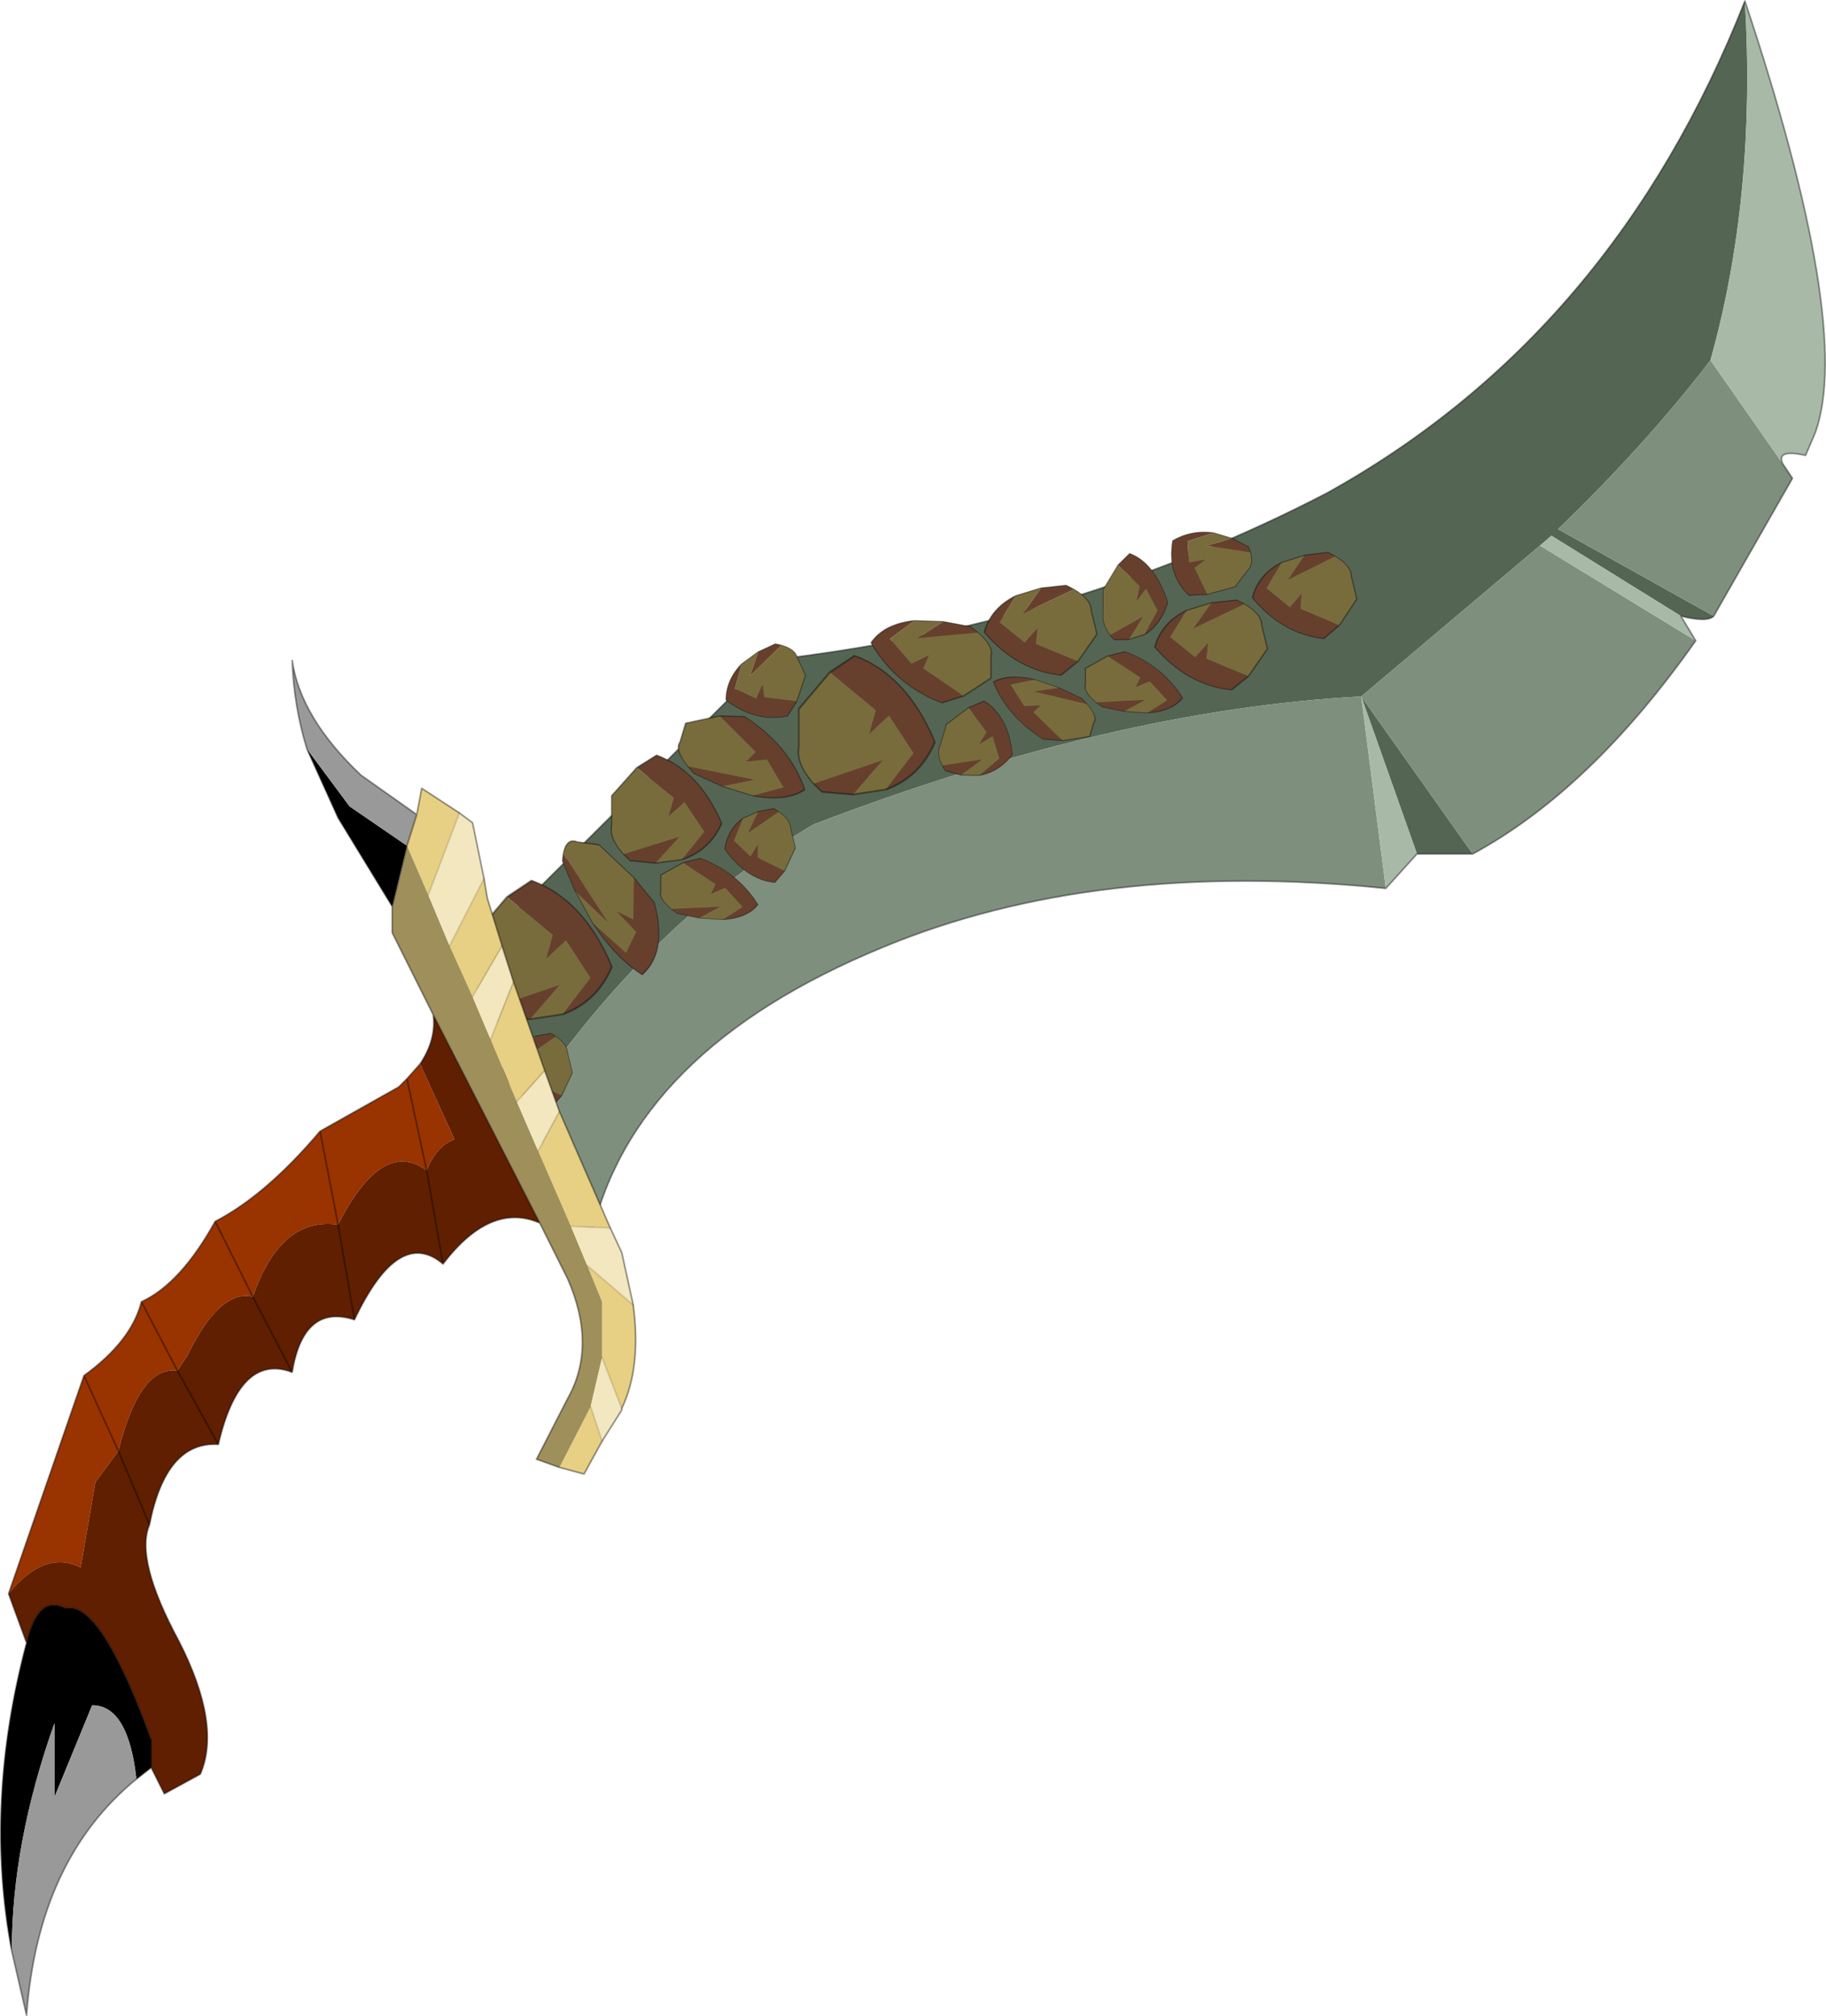 <?xml version="1.0" encoding="UTF-8"?>
<svg version="1.1" viewBox="0 0 55.683 61.45" xmlns="http://www.w3.org/2000/svg" xmlns:cc="http://creativecommons.org/ns#" xmlns:dc="http://purl.org/dc/elements/1.1/" xmlns:rdf="http://www.w3.org/1999/02/22-rdf-syntax-ns#" xmlns:xlink="http://www.w3.org/1999/xlink">
<g transform="translate(-247.14 -169.72)">
<use transform="translate(261.65,169.75)" width="41.15" height="37.75" xlink:href="#d"/>
<use transform="matrix(1 .399 0 1 261.65 195.88)" width="4.15" height="4.55" xlink:href="#a"/>
<use transform="matrix(.228 .942 -.567 -.074 266.71 195.64)" width="4.15" height="4.55" xlink:href="#a"/>
<use transform="matrix(-.538 -.07 -.124 -.511 264.88 203.59)" width="4.15" height="4.55" xlink:href="#a"/>
<use transform="matrix(.809 .323 0 .778 265.79 192.19)" width="4.15" height="4.55" xlink:href="#a"/>
<use transform="matrix(.713 .284 0 .432 267.29 195.4)" width="4.15" height="4.55" xlink:href="#a"/>
<use transform="matrix(.851 .567 -.152 .506 268.4 190.6)" width="4.15" height="4.55" xlink:href="#a"/>
<use transform="matrix(-.618 .11 -.216 -.46 272.2 191.36)" width="4.15" height="4.55" xlink:href="#a"/>
<use transform="matrix(-.851 -.111 -.152 -.627 280.94 190.49)" width="4.15" height="4.55" xlink:href="#a"/>
<use transform="matrix(.713 .284 0 .432 280.24 189.1)" width="4.15" height="4.55" xlink:href="#a"/>
<use transform="matrix(.475 .19 0 .619 280.78 186.27)" width="4.15" height="4.55" xlink:href="#a"/>
<use transform="matrix(-.851 -.111 -.152 -.627 286.14 190.94)" width="4.15" height="4.55" xlink:href="#a"/>
<use transform="matrix(-.79 -.103 -.145 -.6 288.85 189.36)" width="4.15" height="4.55" xlink:href="#a"/>
<use transform="matrix(-.881 -.351 0 -.587 277.36 191.74)" width="4.15" height="4.55" xlink:href="#a"/>
<use transform="matrix(-.689 -.459 .112 -.373 280.11 193.03)" width="4.15" height="4.55" xlink:href="#a"/>
<use transform="matrix(.459 .306 -.16 .534 276.37 190.57)" width="4.15" height="4.55" xlink:href="#a"/>
<use transform="matrix(-.538 -.07 -.124 -.511 271.68 196.74)" width="4.15" height="4.55" xlink:href="#a"/>
<use transform="matrix(1 .399 0 1 271.5 189.03)" width="4.15" height="4.55" xlink:href="#a"/>
<use transform="matrix(-.412 -.402 .309 -.412 284.1 188.55)" width="4.15" height="4.55" xlink:href="#a"/>
<use transform="translate(247.15,189.85)" width="19.35" height="41.3" xlink:href="#b"/>
</g>
<defs>
<g id="d" transform="translate(-261.65,-169.75)">
<path d="m300.35 169.75q0.35 5.95-1.05 10.95-1.95 2.55-4.65 5.15l4.75 2.65q-0.2 0.2-1 0l-3.95-2.45-0.35 0.3-5.45 4.6 3.4 4.8h-1.7l-1.7-4.8q-7.55 0.4-16.7 3.9-5 2.95-8.75 8.5-0.85-2.2-1.55-4.65l8.9-8.85q9.25-1.05 17.05-5.1 8.75-4.85 12.75-15" fill="#546554" fill-rule="evenodd"/>
<path d="m299.3 180.7 2.2 3.15 0.3 0.45-2.4 4.2-4.75-2.65q2.7-2.6 4.65-5.15m-5.2 5.65 4.75 2.9q-3.2 4.55-6.8 6.5l-3.4-4.8 5.45-4.6m-5.45 4.6 0.75 5.85q-8.85-0.9-15.35 1.8-7.65 3.15-8.9 8.9-1.05-1.95-1.95-4.15 3.75-5.55 8.75-8.5 9.15-3.5 16.7-3.9" fill="#7e8f7e" fill-rule="evenodd"/>
<path d="m301.5 183.85-2.2-3.15q1.4-5 1.05-10.95 3.3 9.9 2.15 13.15l-0.3 0.7q-0.9-0.2-0.7 0.25m-2.65 5.4-4.75-2.9 0.35-0.3 3.95 2.45 0.45 0.75m-10.2 1.7 1.7 4.8-0.95 1.05-0.75-5.85" fill="#a8b9a8" fill-rule="evenodd"/>
<path d="m301.5 183.85q-0.2-0.45 0.7-0.25l0.3-0.7q1.15-3.25-2.15-13.15m-0.95 18.75 2.4-4.2-0.3-0.45m-2.65 5.4-0.45-0.75m-6.35 7.25q3.6-1.95 6.8-6.5m0.55-0.75q-0.2 0.2-1 0m-9 8.3 0.95-1.05h1.7m-28.85 7.6q-0.85-2.2-1.55-4.65l8.9-8.85q9.25-1.05 17.05-5.1 8.75-4.85 12.75-15m-10.95 27.05q-8.85-0.9-15.35 1.8-7.65 3.15-8.9 8.9-1.05-1.95-1.95-4.15" fill="none" stroke="#000" stroke-linecap="round" stroke-linejoin="round" stroke-opacity=".4" stroke-width=".05"/>
</g>
<g id="a" transform="translate(2.05,2.25)">
<use transform="translate(-2.05,-2.25)" width="4.15" height="4.55" xlink:href="#c"/>
</g>
<g id="c" transform="translate(2.05,2.25)">
<path d="m-1.1-1.45 1.4 0.6-0.2 0.8 0.6-0.8 0.75 0.85-0.85 1.45-1 0.55 0.9-1.4-2.1 1.55q-0.55-0.4-0.45-0.95v-1.15l0.95-1.5" fill="#796c3c" fill-rule="evenodd"/>
<path d="m0.6 1.45 0.85-1.45-0.75-0.85-0.6 0.8 0.2-0.8-1.4-0.6 0.75-0.8q1.6-0.05 2.45 1.65-0.45 1.25-1.5 2.05m-2.2 0.7 2.1-1.55-0.9 1.4-0.95 0.3-0.25-0.15" fill="#66402d" fill-rule="evenodd"/>
<path d="m0.6 1.45q1.05-0.8 1.5-2.05-0.85-1.7-2.45-1.65l-0.75 0.8-0.95 1.5v1.15q-0.1 0.55 0.45 0.95m1.2-0.15 1-0.55m-1 0.55-0.95 0.3-0.25-0.15" fill="none" stroke="#000" stroke-linecap="round" stroke-linejoin="round" stroke-opacity=".4" stroke-width=".05"/>
</g>
<g id="b" transform="translate(-247.15,-189.85)">
<path d="m247.95 219.8q0.35-1.5 1.2-1.05 1.05-0.25 2.6 4v0.85l-0.45 0.35q-0.25-2.25-1.35-2.25l-1.15 2.8v-2.25q-1.3 3.65-1.3 6.95-0.85-4.5 0.45-9.4m8.55-27.25 1.3 1.75 1.75 1.2-0.45 1.85-1.65-2.7-0.95-2.1" fill-rule="evenodd"/>
<path d="m251.3 223.95q-3 2.45-3.35 7.2l-0.45-1.95q0-3.3 1.3-6.95v2.25l1.15-2.8q1.1 0 1.35 2.25m8.55-29.4-0.3 0.95-1.75-1.2-1.3-1.75q-0.4-1.3-0.45-2.7 0.25 1.75 2.1 3.5l1.7 1.2" fill="#999" fill-rule="evenodd"/>
<path d="m259.85 194.55 0.15-0.8 1.15 0.75-0.95 2.5-0.65-1.5 0.3-0.95m2.05 1.95 0.1 0.6 0.45 1.45-0.9 1.55-0.7-1.55 1.05-2.05m0.9 3.15 0.95 2.7-0.85 0.95-0.8-1.9 0.7-1.75m1.4 3.95 1.55 3.55-1.2-0.05-1-2.3 0.65-1.2m2.25 5.9q0.25 1.9-0.35 3.15l-0.6-1.55v-1.7l-0.45-1.1 1.4 1.2m-0.95 4.15-0.55 1-0.75-0.2 0.95-1.85 0.35 1.05" fill="#e7d083" fill-rule="evenodd"/>
<path d="m264.2 214.45-0.7-0.25 0.95-1.85q0.9-1.6 0-3.65l-0.85-1.7-3.25-6.35-1.25-2.5v-0.8l0.45-1.85 0.65 1.5 0.65 1.55 0.7 1.55 0.55 1.3 0.8 1.9 0.65 1.5 1 2.3 0.5 1.2 0.45 1.1v1.7l-0.35 1.5-0.95 1.85" fill="#9f8f5a" fill-rule="evenodd"/>
<path d="m249.7 211.65 1.05 2.3-1.05-2.3q1.45-1.05 1.75-2.25l1.1 2.1-1.1-2.1q1.2-0.55 2.25-2.45l1.15 2.3-1.15-2.3q1.55-0.8 3.2-2.75l2.4-1.35 0.25-0.25 0.4-0.45 1.05 2.3q-0.55 0.2-0.85 0.95l-0.6-2.8 0.6 2.8q-1.35-1-2.7 1.65-1.75-0.25-2.6 2.2-1-0.25-2 1.8l-0.3 0.45q-1.15-0.15-1.8 2.45l-0.7 0.95-0.45 2.6q-1.1-0.55-2.2 0.8l2.3-6.65m7.75-4.6-0.55-2.85 0.55 2.85" fill="#930" fill-rule="evenodd"/>
<path d="m247.4 218.3q1.1-1.35 2.2-0.8l0.45-2.6 0.7-0.95q0.65-2.6 1.8-2.45l0.3-0.45q1-2.05 2-1.8 0.85-2.45 2.6-2.2 1.35-2.65 2.7-1.65 0.3-0.75 0.85-0.95l-1.05-2.3q0.5-0.75 0.4-1.5l3.25 6.35q-1.5-0.65-2.95 1.25-1.35-1.15-2.7 1.7-1.55-0.5-1.9 1.6-1.6-0.6-2.25 2.2-1.6-0.1-2.1 2.45-0.45 1.05 0.9 3.55 1.3 2.55 0.65 4.05l-1.1 0.6-0.4-0.8v-0.85q-1.55-4.25-2.6-4-0.85-0.45-1.2 1.05l-0.55-1.5m3.35-4.35 0.95 2.25-0.95-2.25m9.9-5.7-0.5-2.85 0.5 2.85m-2.7 1.7-0.5-2.9 0.5 2.9m-4.15 3.8-1.25-2.25 1.25 2.25m2.25-2.2-1.2-2.3 1.2 2.3" fill="#5f1f00" fill-rule="evenodd"/>
<path d="m261.15 194.5 0.4 0.3 0.35 1.7-1.05 2.05-0.65-1.55 0.95-2.5m1.3 4.05 0.35 1.1-0.7 1.75-0.55-1.3 0.9-1.55m1.3 3.8 0.45 1.25-0.65 1.2-0.65-1.5 0.85-0.95m2 4.8 0.35 0.75 0.35 1.6-1.4-1.2-0.5-1.2 1.2 0.05m0.35 5.5v0.05l-0.6 0.95-0.35-1.05 0.35-1.5 0.6 1.55" fill="#f2e7bf" fill-rule="evenodd"/>
<path d="m250.75 213.95-1.05-2.3-2.3 6.65 0.55 1.5q0.35-1.5 1.2-1.05 1.05-0.25 2.6 4v0.85l0.4 0.8 1.1-0.6q0.65-1.5-0.65-4.05-1.35-2.5-0.9-3.55l-0.95-2.25m1.8-2.45-1.1-2.1q-0.3 1.2-1.75 2.25m1.6 12.3q-3 2.45-3.35 7.2l-0.45-1.95q-0.85-4.5 0.45-9.4m3.35 4.15 0.45-0.35m8.1-29.05 0.15-0.8 1.15 0.75 0.4 0.3 0.35 1.7 0.1 0.6 0.45 1.45 0.35 1.1 0.95 2.7 0.45 1.25 1.55 3.55 0.35 0.75 0.35 1.6q0.25 1.9-0.35 3.15v0.05l-0.6 0.95-0.55 1-0.75-0.2-0.7-0.25 0.95-1.85q0.9-1.6 0-3.65l-0.85-1.7q-1.5-0.65-2.95 1.25-1.35-1.15-2.7 1.7-1.55-0.5-1.9 1.6-1.6-0.6-2.25 2.2-1.6-0.1-2.1 2.45m7.85-20.7 0.3-0.95-1.7-1.2q-1.85-1.75-2.1-3.5 0.05 1.4 0.45 2.7m3.85 8.1-1.25-2.5v-0.8l-1.65-2.7-0.95-2.1m2.6 4.8 0.45-1.85m0.4 6.65-0.4 0.45 0.6 2.8 0.5 2.85m-0.7-6.1q0.5-0.75 0.4-1.5l3.25 6.35m-4.05-4.4-0.25 0.25-2.4 1.35 0.55 2.85 0.5 2.9m-3.1-0.7-1.15-2.3q-1.05 1.9-2.25 2.45m5.45-5.2q-1.65 1.95-3.2 2.75m-1.15 4.55 1.25 2.25m1.05-4.5 1.2 2.3" fill="none" stroke="#000" stroke-linecap="round" stroke-linejoin="round" stroke-opacity=".4" stroke-width=".05"/>
<path d="m260.2 197 0.95-2.5m-0.3 4.05 1.05-2.05m1 6.8 0.85-0.95m-0.2 2.45 0.65-1.2m-2.1-2.2 0.7-1.75m1.75 7.45 1.2 0.05m-0.7 1.15 1.4 1.2m-0.95 1.6 0.6 1.55m-0.95-0.05 0.35 1.05m-3.95-13.55 0.9-1.55" fill="none" stroke="#513600" stroke-linecap="round" stroke-linejoin="round" stroke-opacity=".188" stroke-width=".05"/>
</g>
</defs>
</svg>
